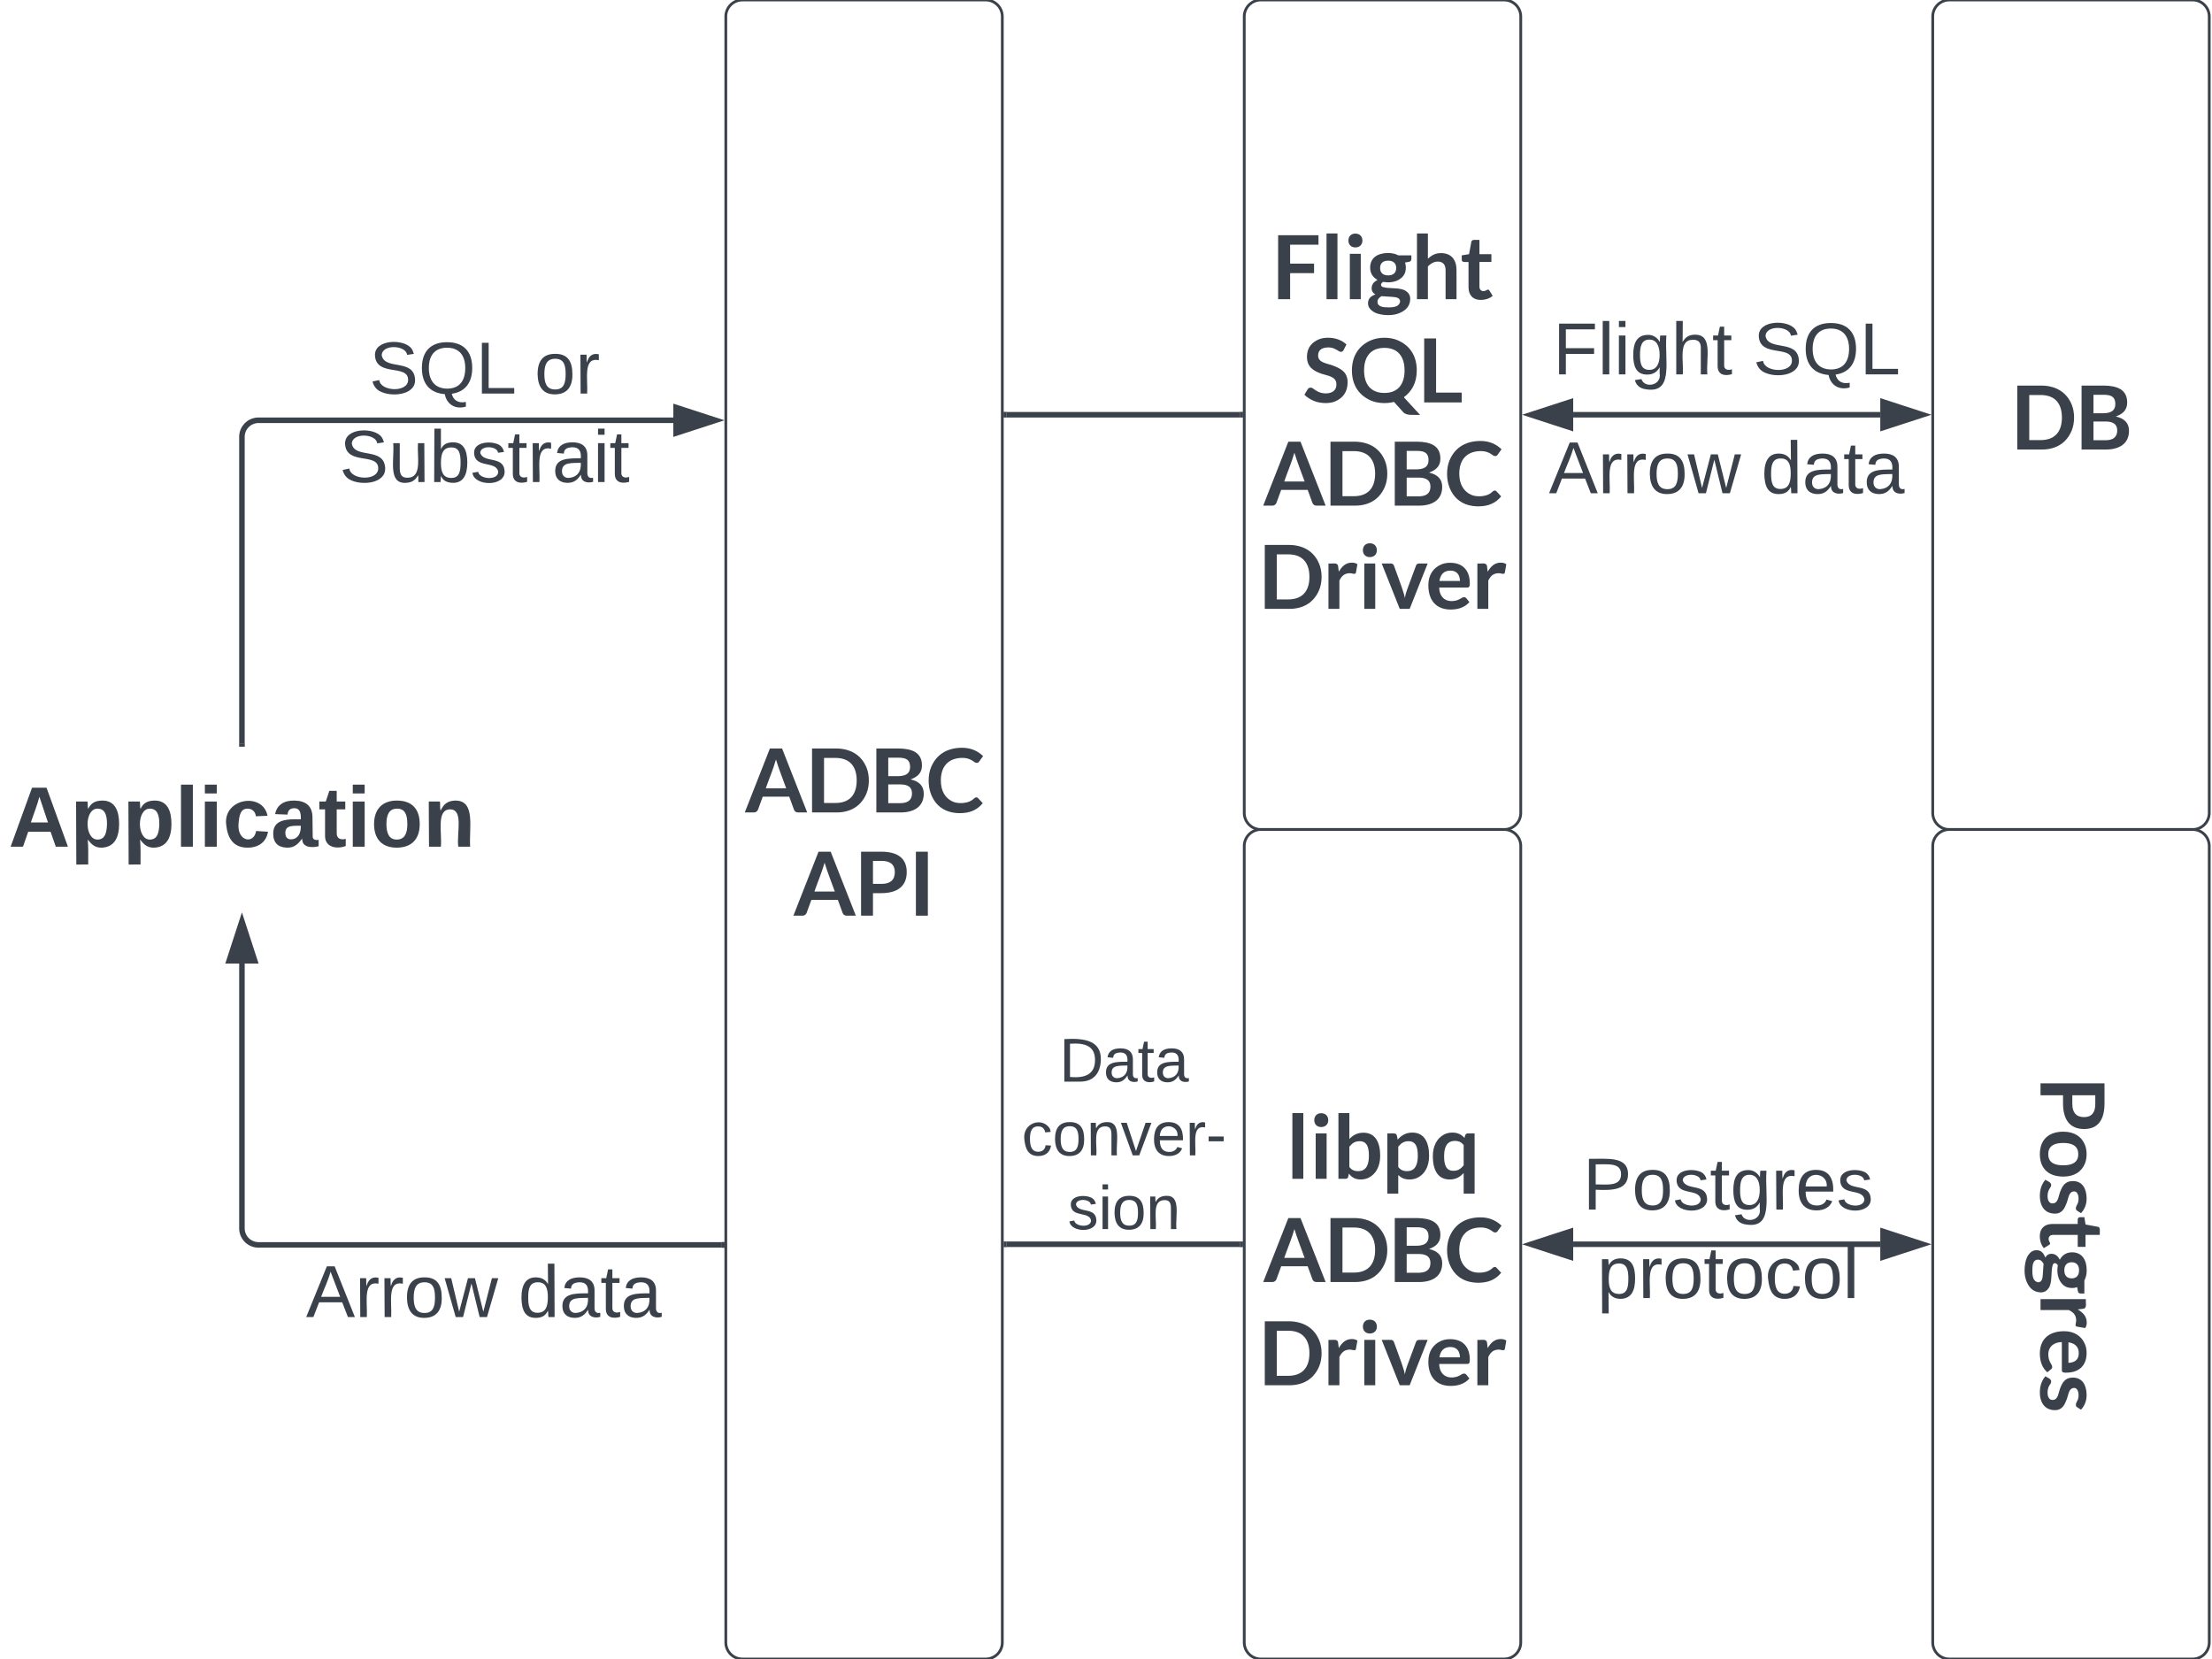 <svg xmlns="http://www.w3.org/2000/svg" xmlns:xlink="http://www.w3.org/1999/xlink" xmlns:lucid="lucid" width="800" height="600"><g transform="translate(0 0)" lucid:page-tab-id="fKyXq-xLtJEi"><path d="M0 0h800v600H0z" fill="#fff"/><path d="M262.5 6a6 6 0 0 1 6-6h88a6 6 0 0 1 6 6v588a6 6 0 0 1-6 6h-88a6 6 0 0 1-6-6z" stroke="#3a414a" fill="#fff"/><use xlink:href="#a" transform="matrix(1,0,0,1,267.5,5) translate(1.763 288.832)"/><use xlink:href="#b" transform="matrix(1,0,0,1,267.5,5) translate(19.349 326.165)"/><path d="M450 6a6 6 0 0 1 6-6h88a6 6 0 0 1 6 6v288a6 6 0 0 1-6 6h-88a6 6 0 0 1-6-6z" stroke="#3a414a" fill="#fff"/><use xlink:href="#c" transform="matrix(1,0,0,1,455,5) translate(4.921 103.207)"/><use xlink:href="#d" transform="matrix(1,0,0,1,455,5) translate(16.176 140.54)"/><use xlink:href="#e" transform="matrix(1,0,0,1,455,5) translate(1.763 177.873)"/><use xlink:href="#f" transform="matrix(1,0,0,1,455,5) translate(0.091 215.207)"/><path d="M699 6a6 6 0 0 1 6-6h88a6 6 0 0 1 6 6v288a6 6 0 0 1-6 6h-88a6 6 0 0 1-6-6z" stroke="#3a414a" fill="#fff"/><use xlink:href="#g" transform="matrix(1,0,0,1,704,5) translate(23.238 157.582)"/><path d="M0 276a6 6 0 0 1 6-6h163a6 6 0 0 1 6 6v48a6 6 0 0 1-6 6H6a6 6 0 0 1-6-6z" stroke="#000" stroke-opacity="0" stroke-width="2" fill="#fff" fill-opacity="0"/><use xlink:href="#h" transform="matrix(1,0,0,1,5,275) translate(-1.932 31.222)"/><path d="M87.5 269.04V158a6 6 0 0 1 6-6h150.02" stroke="#3a414a" stroke-width="2" fill="none"/><path d="M88.5 270.04h-2V269h2z" stroke="#3a414a" stroke-width=".05" fill="#3a414a"/><path d="M258.78 152l-14.26 4.64v-9.28z" stroke="#3a414a" stroke-width="2" fill="#3a414a"/><path d="M261.06 450.23H93.5a6 6 0 0 1-6-6v-95.76" stroke="#3a414a" stroke-width="2" fill="none"/><path d="M262.06 451.23h-1.03v-2h1.03z" stroke="#3a414a" stroke-width=".05" fill="#3a414a"/><path d="M87.5 333.2l4.64 14.27h-9.28z" stroke="#3a414a" stroke-width="2" fill="#3a414a"/><path d="M62.75 118a6 6 0 0 1 6-6h212.5a6 6 0 0 1 6 6v62a6 6 0 0 1-6 6H68.75a6 6 0 0 1-6-6z" stroke="#000" stroke-opacity="0" stroke-width="2" fill="#fff" fill-opacity="0"/><use xlink:href="#i" transform="matrix(1,0,0,1,67.75,117) translate(65.796 25.333)"/><use xlink:href="#j" transform="matrix(1,0,0,1,67.75,117) translate(125.574 25.333)"/><use xlink:href="#k" transform="matrix(1,0,0,1,67.75,117) translate(54.981 57.333)"/><path d="M100 456a6 6 0 0 1 6-6h138a6 6 0 0 1 6 6v13a6 6 0 0 1-6 6H106a6 6 0 0 1-6-6z" stroke="#000" stroke-opacity="0" stroke-width="2" fill="#fff" fill-opacity="0"/><use xlink:href="#l" transform="matrix(1,0,0,1,105,455) translate(5.667 21.333)"/><use xlink:href="#m" transform="matrix(1,0,0,1,105,455) translate(82.481 21.333)"/><path d="M450 306a6 6 0 0 1 6-6h88a6 6 0 0 1 6 6v288a6 6 0 0 1-6 6h-88a6 6 0 0 1-6-6z" stroke="#3a414a" fill="#fff"/><use xlink:href="#n" transform="matrix(1,0,0,1,455,305) translate(10.039 121.332)"/><use xlink:href="#o" transform="matrix(1,0,0,1,455,305) translate(1.763 158.665)"/><use xlink:href="#f" transform="matrix(1,0,0,1,455,305) translate(0.091 195.998)"/><path d="M699 306a6 6 0 0 1 6-6h88a6 6 0 0 1 6 6v288a6 6 0 0 1-6 6h-88a6 6 0 0 1-6-6z" stroke="#3a414a" fill="#fff"/><use xlink:href="#p" transform="matrix(6.123233995736766e-17,1,-1,6.123233995736766e-17,794,305) translate(84.333 56.019)"/><path d="M568.97 150h111.06" stroke="#3a414a" stroke-width="2" fill="none"/><path d="M553.7 150l14.27-4.64v9.28zM695.3 150l-14.27 4.64v-9.28z" stroke="#3a414a" stroke-width="2" fill="#3a414a"/><path d="M568.97 450h111.06" stroke="#3a414a" stroke-width="2" fill="none"/><path d="M553.7 450l14.27-4.64v9.28zM695.3 450l-14.27 4.64v-9.28z" stroke="#3a414a" stroke-width="2" fill="#3a414a"/><path d="M549 113a6 6 0 0 1 6-6h138a6 6 0 0 1 6 6v31a6 6 0 0 1-6 6H555a6 6 0 0 1-6-6z" stroke="#000" stroke-opacity="0" stroke-width="2" fill="#fff" fill-opacity="0"/><use xlink:href="#q" transform="matrix(1,0,0,1,554,112) translate(7.648 23.396)"/><use xlink:href="#r" transform="matrix(1,0,0,1,554,112) translate(80.019 23.396)"/><path d="M549 156a6 6 0 0 1 6-6h138a6 6 0 0 1 6 6v31a6 6 0 0 1-6 6H555a6 6 0 0 1-6-6z" stroke="#000" stroke-opacity="0" stroke-width="2" fill="#fff" fill-opacity="0"/><use xlink:href="#l" transform="matrix(1,0,0,1,554,155) translate(6.167 23.396)"/><use xlink:href="#m" transform="matrix(1,0,0,1,554,155) translate(82.981 23.396)"/><path d="M550 406a6 6 0 0 1 6-6h137a6 6 0 0 1 6 6v86.88a6 6 0 0 1-6 6H556a6 6 0 0 1-6-6z" stroke="#000" stroke-opacity="0" stroke-width="2" fill="#fff" fill-opacity="0"/><g><use xlink:href="#s" transform="matrix(1,0,0,1,555,405) translate(17.444 32.458)"/><use xlink:href="#t" transform="matrix(1,0,0,1,555,405) translate(22.667 64.458)"/></g><path d="M448.54 150h-84.6" stroke="#3a414a" stroke-width="2" fill="none"/><path d="M449.54 151h-1.03v-2h1.04zM363.97 151h-1.03v-2h1.03z" stroke="#3a414a" stroke-width=".05" fill="#3a414a"/><path d="M448.54 450h-84.56" stroke="#3a414a" stroke-width="2" fill="none"/><path d="M449.54 451h-1.03v-2h1.04zM364 451H363v-2H364z" stroke="#3a414a" stroke-width=".05" fill="#3a414a"/><path d="M362.5 368.78a6 6 0 0 1 6-6H444a6 6 0 0 1 6 6v87.44a6 6 0 0 1-6 6h-75.5a6 6 0 0 1-6-6z" stroke="#000" stroke-opacity="0" stroke-width="2" fill="#fff" fill-opacity="0"/><g><use xlink:href="#u" transform="matrix(1,0,0,1,367.5,367.781) translate(15.574 23.403)"/><use xlink:href="#v" transform="matrix(1,0,0,1,367.5,367.781) translate(2.025 50.069)"/><use xlink:href="#w" transform="matrix(1,0,0,1,367.5,367.781) translate(18.66 76.736)"/></g><defs><path fill="#3a414a" d="M1417 0h-208c-47 1-77-28-90-61l-108-295H412L304-61c-11 30-46 61-89 61H6l568-1446h275zM481-546h461c-77-218-163-424-231-651-66 230-154 432-230 651" id="x"/><path fill="#3a414a" d="M1377-1015c71 172 71 412 0 584C1271-174 1052 0 698 0H146v-1446h552c353 6 574 175 679 431zM698-214c307-9 457-198 457-509s-150-500-457-509H417v1018h281" id="y"/><path fill="#3a414a" d="M1177-1061c0 181-116 262-257 314 199 45 298 152 298 322C1218-130 997 0 692 0H146v-1446h499c307 3 532 89 532 385zM952-431c0-152-108-202-265-203H415v424h273c163-1 264-65 264-221zm-43-598c0-163-94-209-264-209H415v418h215c168-1 279-50 279-209" id="z"/><path fill="#3a414a" d="M1284-209C1170-69 1008 19 759 16c-347-4-553-182-649-442-66-178-66-423 6-596 108-261 330-435 688-440 220-3 375 79 488 188l-90 125c-16 32-68 39-102 12-71-55-162-101-298-96-304 11-465 201-465 510 0 241 101 401 267 477 125 58 330 39 424-24 42-17 97-111 150-54" id="A"/><g id="a"><use transform="matrix(0.016,0,0,0.016,0,0)" xlink:href="#x"/><use transform="matrix(0.016,0,0,0.016,22.089,0)" xlink:href="#y"/><use transform="matrix(0.016,0,0,0.016,45.344,0)" xlink:href="#z"/><use transform="matrix(0.016,0,0,0.016,65.613,0)" xlink:href="#A"/></g><path fill="#3a414a" d="M1187-985c0 329-222 471-561 476H424V0H155v-1446h471c337 4 561 134 561 461zm-269 0c0-176-112-253-292-253H424v519h202c184-1 292-85 292-266" id="B"/><path fill="#3a414a" d="M449 0H179v-1446h270V0" id="C"/><g id="b"><use transform="matrix(0.016,0,0,0.016,0,0)" xlink:href="#x"/><use transform="matrix(0.016,0,0,0.016,22.089,0)" xlink:href="#B"/><use transform="matrix(0.016,0,0,0.016,41.533,0)" xlink:href="#C"/></g><path fill="#3a414a" d="M1058-1446v214H417v428h541v215H417V0H146v-1446h912" id="D"/><path fill="#3a414a" d="M395-1486V0H148v-1486h247" id="E"/><path fill="#3a414a" d="M395-1026V0H148v-1026h247zm-123-457c96 0 160 62 160 158 0 94-65 155-160 155-93 0-156-62-156-155 0-95 61-158 156-158" id="F"/><path fill="#3a414a" d="M247-436C153-487 80-575 80-712c0-228 174-332 407-332 92 0 169 20 230 53h295c-4 63 19 133-53 146l-92 17c30 74 25 184-9 254-72 146-265 223-484 183-51 27-68 81-20 111 145 54 395 5 528 91 60 38 108 95 104 193-8 182-136 275-286 326-172 59-444 28-556-52C83 234 32 179 32 90c0-112 77-164 166-199-49-28-87-70-84-147 4-94 65-143 133-180zm247 621c132 0 252-20 264-139-10-98-129-93-228-102-63-6-132-5-191-13-47 27-93 62-93 127 0 112 123 127 248 127zM305-706c0 111 68 168 182 168s182-56 182-168c0-107-68-165-182-165s-182 58-182 165" id="G"/><path fill="#3a414a" d="M605-850c-102 1-168 52-226 108V0H132v-1486h247v571c76-69 161-129 301-127 234 4 346 154 346 389V0H779v-653c0-121-55-198-174-197" id="H"/><path fill="#3a414a" d="M738-75c-64 55-158 90-269 91-176 2-277-109-277-284v-573c-65-4-153 21-153-52v-98l165-27 52-280c10-66 115-35 183-42v323h270v176H439v556c-1 59 32 101 88 102 48 1 68-25 104-34 19 1 25 9 33 22" id="I"/><g id="c"><use transform="matrix(0.016,0,0,0.016,0,0)" xlink:href="#D"/><use transform="matrix(0.016,0,0,0.016,17.469,0)" xlink:href="#E"/><use transform="matrix(0.016,0,0,0.016,25.9,0)" xlink:href="#F"/><use transform="matrix(0.016,0,0,0.016,34.331,0)" xlink:href="#G"/><use transform="matrix(0.016,0,0,0.016,50.431,0)" xlink:href="#H"/><use transform="matrix(0.016,0,0,0.016,68.118,0)" xlink:href="#I"/></g><path fill="#3a414a" d="M519-204c146 0 246-70 241-211-6-175-195-185-333-232-183-63-339-153-333-400 5-199 120-319 272-380 126-51 311-44 437 5 72 27 133 64 184 112l-66 127c-15 40-64 51-105 25-64-41-136-87-246-85-132 3-224 54-224 182 0 167 202 176 334 227 173 67 333 144 333 381 0 227-120 364-289 433-138 56-353 39-478-16-80-35-154-80-210-138l78-129c23-34 74-43 115-13 73 54 157 112 290 112" id="J"/><path fill="#3a414a" d="M1017-12C856 33 646 21 502-40 246-150 67-370 67-723c0-352 179-575 435-683 175-74 424-75 598 0 256 109 433 330 433 683 0 290-121 480-292 606l367 400c-141-8-303 23-379-61zM801-214c307 0 456-198 456-509s-149-510-456-510c-308 0-459 198-459 510s152 509 459 509" id="K"/><path fill="#3a414a" d="M415-222h579V0H146v-1446h269v1224" id="L"/><g id="d"><use transform="matrix(0.016,0,0,0.016,0,0)" xlink:href="#J"/><use transform="matrix(0.016,0,0,0.016,16.691,0)" xlink:href="#K"/><use transform="matrix(0.016,0,0,0.016,41.564,0)" xlink:href="#L"/></g><g id="e"><use transform="matrix(0.016,0,0,0.016,0,0)" xlink:href="#x"/><use transform="matrix(0.016,0,0,0.016,22.089,0)" xlink:href="#y"/><use transform="matrix(0.016,0,0,0.016,45.344,0)" xlink:href="#z"/><use transform="matrix(0.016,0,0,0.016,65.613,0)" xlink:href="#A"/></g><path fill="#3a414a" d="M604-806c-122 5-180 74-225 167V0H132v-1026c83 11 206-35 218 62l15 124c63-106 147-205 295-205 51 0 93 12 126 35l-32 185c-4 23-15 33-40 33-33 0-65-16-110-14" id="M"/><path fill="#3a414a" d="M646 0H422L14-1026h205c36-1 62 20 71 46 75 215 159 421 226 642 9 30 15 61 21 92 13-66 27-126 50-186l203-548c9-25 34-46 68-46h195" id="N"/><path fill="#3a414a" d="M991-153C899-47 760 15 568 15 237 15 63-197 63-535c0-237 116-392 287-467 61-27 129-40 206-40 287 0 444 174 444 465 0 54-3 95-57 95H309c4 226 158 349 385 292 52-13 93-39 132-62 32-19 73-16 93 9zM778-631c-4-143-73-234-217-234-154 0-226 95-247 234h464" id="O"/><g id="f"><use transform="matrix(0.016,0,0,0.016,0,0)" xlink:href="#y"/><use transform="matrix(0.016,0,0,0.016,23.256,0)" xlink:href="#M"/><use transform="matrix(0.016,0,0,0.016,35.964,0)" xlink:href="#F"/><use transform="matrix(0.016,0,0,0.016,44.396,0)" xlink:href="#N"/><use transform="matrix(0.016,0,0,0.016,60.48,0)" xlink:href="#O"/><use transform="matrix(0.016,0,0,0.016,77.109,0)" xlink:href="#M"/></g><g id="g"><use transform="matrix(0.016,0,0,0.016,0,0)" xlink:href="#y"/><use transform="matrix(0.016,0,0,0.016,23.256,0)" xlink:href="#z"/></g><path fill="#3a414a" d="M199 0l-22-63H83L61 0H9l90-248h61L250 0h-51zm-33-102l-36-108c-10 38-24 72-36 108h72" id="P"/><path fill="#3a414a" d="M135-194c53 0 70 44 70 98 0 56-19 98-73 100-31 1-45-17-59-34 3 33 2 69 2 105H25l-1-265h48c2 10 0 23 3 31 11-24 29-35 60-35zM114-30c33 0 39-31 40-66 0-38-9-64-40-64-56 0-55 130 0 130" id="Q"/><path fill="#3a414a" d="M25 0v-261h50V0H25" id="R"/><path fill="#3a414a" d="M25-224v-37h50v37H25zM25 0v-190h50V0H25" id="S"/><path fill="#3a414a" d="M190-63c-7 42-38 67-86 67-59 0-84-38-90-98-12-110 154-137 174-36l-49 2c-2-19-15-32-35-32-30 0-35 28-38 64-6 74 65 87 74 30" id="T"/><path fill="#3a414a" d="M133-34C117-15 103 5 69 4 32 3 11-16 11-54c-1-60 55-63 116-61 1-26-3-47-28-47-18 1-26 9-28 27l-52-2c7-38 36-58 82-57s74 22 75 68l1 82c-1 14 12 18 25 15v27c-30 8-71 5-69-32zm-48 3c29 0 43-24 42-57-32 0-66-3-65 30 0 17 8 27 23 27" id="U"/><path fill="#3a414a" d="M115-3C79 11 28 4 28-45v-112H4v-33h27l15-45h31v45h36v33H77v99c-1 23 16 31 38 25v30" id="V"/><path fill="#3a414a" d="M110-194c64 0 96 36 96 99 0 64-35 99-97 99-61 0-95-36-95-99 0-62 34-99 96-99zm-1 164c35 0 45-28 45-65 0-40-10-65-43-65-34 0-45 26-45 65 0 36 10 65 43 65" id="W"/><path fill="#3a414a" d="M135-194c87-1 58 113 63 194h-50c-7-57 23-157-34-157-59 0-34 97-39 157H25l-1-190h47c2 12-1 28 3 38 12-26 28-41 61-42" id="X"/><g id="h"><use transform="matrix(0.086,0,0,0.086,0,0)" xlink:href="#P"/><use transform="matrix(0.086,0,0,0.086,22.383,0)" xlink:href="#Q"/><use transform="matrix(0.086,0,0,0.086,41.309,0)" xlink:href="#Q"/><use transform="matrix(0.086,0,0,0.086,60.235,0)" xlink:href="#R"/><use transform="matrix(0.086,0,0,0.086,68.877,0)" xlink:href="#S"/><use transform="matrix(0.086,0,0,0.086,77.519,0)" xlink:href="#T"/><use transform="matrix(0.086,0,0,0.086,94.802,0)" xlink:href="#U"/><use transform="matrix(0.086,0,0,0.086,112.086,0)" xlink:href="#V"/><use transform="matrix(0.086,0,0,0.086,122.37,0)" xlink:href="#S"/><use transform="matrix(0.086,0,0,0.086,131.012,0)" xlink:href="#W"/><use transform="matrix(0.086,0,0,0.086,149.938,0)" xlink:href="#X"/></g><path fill="#3a414a" d="M185-189c-5-48-123-54-124 2 14 75 158 14 163 119 3 78-121 87-175 55-17-10-28-26-33-46l33-7c5 56 141 63 141-1 0-78-155-14-162-118-5-82 145-84 179-34 5 7 8 16 11 25" id="Y"/><path fill="#3a414a" d="M140-251c81 0 123 46 123 126C263-53 228-8 163 1c7 30 30 48 69 40v23c-55 16-95-15-103-61C56-3 17-48 17-125c0-80 42-126 123-126zm0 227c63 0 89-41 89-101s-29-99-89-99c-61 0-89 39-89 99S79-25 140-24" id="Z"/><path fill="#3a414a" d="M30 0v-248h33v221h125V0H30" id="aa"/><g id="i"><use transform="matrix(0.074,0,0,0.074,0,0)" xlink:href="#Y"/><use transform="matrix(0.074,0,0,0.074,17.778,0)" xlink:href="#Z"/><use transform="matrix(0.074,0,0,0.074,38.519,0)" xlink:href="#aa"/></g><path fill="#3a414a" d="M100-194c62-1 85 37 85 99 1 63-27 99-86 99S16-35 15-95c0-66 28-99 85-99zM99-20c44 1 53-31 53-75 0-43-8-75-51-75s-53 32-53 75 10 74 51 75" id="ab"/><path fill="#3a414a" d="M114-163C36-179 61-72 57 0H25l-1-190h30c1 12-1 29 2 39 6-27 23-49 58-41v29" id="ac"/><g id="j"><use transform="matrix(0.074,0,0,0.074,0,0)" xlink:href="#ab"/><use transform="matrix(0.074,0,0,0.074,14.815,0)" xlink:href="#ac"/></g><path fill="#3a414a" d="M84 4C-5 8 30-112 23-190h32v120c0 31 7 50 39 49 72-2 45-101 50-169h31l1 190h-30c-1-10 1-25-2-33-11 22-28 36-60 37" id="ad"/><path fill="#3a414a" d="M115-194c53 0 69 39 70 98 0 66-23 100-70 100C84 3 66-7 56-30L54 0H23l1-261h32v101c10-23 28-34 59-34zm-8 174c40 0 45-34 45-75 0-40-5-75-45-74-42 0-51 32-51 76 0 43 10 73 51 73" id="ae"/><path fill="#3a414a" d="M135-143c-3-34-86-38-87 0 15 53 115 12 119 90S17 21 10-45l28-5c4 36 97 45 98 0-10-56-113-15-118-90-4-57 82-63 122-42 12 7 21 19 24 35" id="af"/><path fill="#3a414a" d="M59-47c-2 24 18 29 38 22v24C64 9 27 4 27-40v-127H5v-23h24l9-43h21v43h35v23H59v120" id="ag"/><path fill="#3a414a" d="M141-36C126-15 110 5 73 4 37 3 15-17 15-53c-1-64 63-63 125-63 3-35-9-54-41-54-24 1-41 7-42 31l-33-3c5-37 33-52 76-52 45 0 72 20 72 64v82c-1 20 7 32 28 27v20c-31 9-61-2-59-35zM48-53c0 20 12 33 32 33 41-3 63-29 60-74-43 2-92-5-92 41" id="ah"/><path fill="#3a414a" d="M24-231v-30h32v30H24zM24 0v-190h32V0H24" id="ai"/><g id="k"><use transform="matrix(0.074,0,0,0.074,0,0)" xlink:href="#Y"/><use transform="matrix(0.074,0,0,0.074,17.778,0)" xlink:href="#ad"/><use transform="matrix(0.074,0,0,0.074,32.593,0)" xlink:href="#ae"/><use transform="matrix(0.074,0,0,0.074,47.407,0)" xlink:href="#af"/><use transform="matrix(0.074,0,0,0.074,60.741,0)" xlink:href="#ag"/><use transform="matrix(0.074,0,0,0.074,68.148,0)" xlink:href="#ac"/><use transform="matrix(0.074,0,0,0.074,76.963,0)" xlink:href="#ah"/><use transform="matrix(0.074,0,0,0.074,91.778,0)" xlink:href="#ai"/><use transform="matrix(0.074,0,0,0.074,97.63,0)" xlink:href="#ag"/></g><path fill="#3a414a" d="M205 0l-28-72H64L36 0H1l101-248h38L239 0h-34zm-38-99l-47-123c-12 45-31 82-46 123h93" id="aj"/><path fill="#3a414a" d="M206 0h-36l-40-164L89 0H53L-1-190h32L70-26l43-164h34l41 164 42-164h31" id="ak"/><g id="l"><use transform="matrix(0.074,0,0,0.074,0,0)" xlink:href="#aj"/><use transform="matrix(0.074,0,0,0.074,17.778,0)" xlink:href="#ac"/><use transform="matrix(0.074,0,0,0.074,26.593,0)" xlink:href="#ac"/><use transform="matrix(0.074,0,0,0.074,35.407,0)" xlink:href="#ab"/><use transform="matrix(0.074,0,0,0.074,50.222,0)" xlink:href="#ak"/></g><path fill="#3a414a" d="M85-194c31 0 48 13 60 33l-1-100h32l1 261h-30c-2-10 0-23-3-31C134-8 116 4 85 4 32 4 16-35 15-94c0-66 23-100 70-100zm9 24c-40 0-46 34-46 75 0 40 6 74 45 74 42 0 51-32 51-76 0-42-9-74-50-73" id="al"/><g id="m"><use transform="matrix(0.074,0,0,0.074,0,0)" xlink:href="#al"/><use transform="matrix(0.074,0,0,0.074,14.815,0)" xlink:href="#ah"/><use transform="matrix(0.074,0,0,0.074,29.63,0)" xlink:href="#ag"/><use transform="matrix(0.074,0,0,0.074,37.037,0)" xlink:href="#ah"/></g><path fill="#3a414a" d="M638 15c-134 0-208-58-269-132-10 52-5 117-71 117H135v-1486h247v586c77-79 169-142 318-142 277 0 379 230 379 521 0 241-97 412-259 495-54 27-115 41-182 41zm186-536c0-181-37-329-209-329-117 0-175 55-233 124v460c48 61 104 93 199 93 187 0 243-152 243-348" id="am"/><path fill="#3a414a" d="M635 15C514 15 442-25 379-85v420H132v-1361c64 5 145-11 192 11 33 24 28 86 42 129 78-86 174-159 331-159 277 0 379 232 379 524 0 241-96 412-258 495-54 27-116 41-183 41zm186-536c0-181-37-329-209-329-117 0-175 55-233 124v460c48 60 104 93 198 93 188 0 244-152 244-348" id="an"/><path fill="#3a414a" d="M502-1045c133 0 212 52 276 121 10-48 14-102 76-102h151V335H758v-464C682-50 591 15 441 15 163 15 61-217 61-510c0-241 98-411 259-494 54-27 115-41 182-41zM316-510c0 181 36 329 209 329 118 0 173-54 233-123v-460c-48-59-104-93-198-93-188 0-244 151-244 347" id="ao"/><g id="n"><use transform="matrix(0.016,0,0,0.016,0,0)" xlink:href="#E"/><use transform="matrix(0.016,0,0,0.016,8.431,0)" xlink:href="#F"/><use transform="matrix(0.016,0,0,0.016,16.862,0)" xlink:href="#am"/><use transform="matrix(0.016,0,0,0.016,34.596,0)" xlink:href="#an"/><use transform="matrix(0.016,0,0,0.016,52.189,0)" xlink:href="#ao"/></g><g id="o"><use transform="matrix(0.016,0,0,0.016,0,0)" xlink:href="#x"/><use transform="matrix(0.016,0,0,0.016,22.089,0)" xlink:href="#y"/><use transform="matrix(0.016,0,0,0.016,45.344,0)" xlink:href="#z"/><use transform="matrix(0.016,0,0,0.016,65.613,0)" xlink:href="#A"/></g><path fill="#3a414a" d="M361-1005c121-49 297-49 417 0 184 74 298 236 298 490 0 330-178 530-506 530C241 15 61-185 61-515c0-254 115-416 300-490zm-45 492c0 201 65 338 254 338 188 0 251-137 251-338s-63-340-251-340c-189 0-254 139-254 340" id="ap"/><path fill="#3a414a" d="M254-198c95 60 334 64 323-83-9-119-156-122-253-159C192-490 72-550 72-729c0-214 163-309 387-313 145-3 264 55 338 127-26 36-45 82-77 111-69 21-111-33-176-48-103-23-247 0-238 102 11 114 156 118 251 155 126 49 251 100 251 270C808-59 575 48 294 6 192-9 106-54 42-110c28-39 43-95 83-120 49-31 96 11 129 32" id="aq"/><g id="p"><use transform="matrix(0.016,0,0,0.016,0,0)" xlink:href="#B"/><use transform="matrix(0.016,0,0,0.016,18.978,0)" xlink:href="#ap"/><use transform="matrix(0.016,0,0,0.016,36.664,0)" xlink:href="#aq"/><use transform="matrix(0.016,0,0,0.016,50.26,0)" xlink:href="#I"/><use transform="matrix(0.016,0,0,0.016,62.3,0)" xlink:href="#G"/><use transform="matrix(0.016,0,0,0.016,78.4,0)" xlink:href="#M"/><use transform="matrix(0.016,0,0,0.016,91.109,0)" xlink:href="#O"/><use transform="matrix(0.016,0,0,0.016,107.738,0)" xlink:href="#aq"/></g><path fill="#3a414a" d="M63-220v92h138v28H63V0H30v-248h175v28H63" id="ar"/><path fill="#3a414a" d="M24 0v-261h32V0H24" id="as"/><path fill="#3a414a" d="M177-190C167-65 218 103 67 71c-23-6-38-20-44-43l32-5c15 47 100 32 89-28v-30C133-14 115 1 83 1 29 1 15-40 15-95c0-56 16-97 71-98 29-1 48 16 59 35 1-10 0-23 2-32h30zM94-22c36 0 50-32 50-73 0-42-14-75-50-75-39 0-46 34-46 75s6 73 46 73" id="at"/><path fill="#3a414a" d="M106-169C34-169 62-67 57 0H25v-261h32l-1 103c12-21 28-36 61-36 89 0 53 116 60 194h-32v-121c2-32-8-49-39-48" id="au"/><g id="q"><use transform="matrix(0.074,0,0,0.074,0,0)" xlink:href="#ar"/><use transform="matrix(0.074,0,0,0.074,16.222,0)" xlink:href="#as"/><use transform="matrix(0.074,0,0,0.074,22.074,0)" xlink:href="#ai"/><use transform="matrix(0.074,0,0,0.074,27.926,0)" xlink:href="#at"/><use transform="matrix(0.074,0,0,0.074,42.741,0)" xlink:href="#au"/><use transform="matrix(0.074,0,0,0.074,57.556,0)" xlink:href="#ag"/></g><g id="r"><use transform="matrix(0.074,0,0,0.074,0,0)" xlink:href="#Y"/><use transform="matrix(0.074,0,0,0.074,17.778,0)" xlink:href="#Z"/><use transform="matrix(0.074,0,0,0.074,38.519,0)" xlink:href="#aa"/></g><path fill="#3a414a" d="M30-248c87 1 191-15 191 75 0 78-77 80-158 76V0H30v-248zm33 125c57 0 124 11 124-50 0-59-68-47-124-48v98" id="av"/><path fill="#3a414a" d="M100-194c63 0 86 42 84 106H49c0 40 14 67 53 68 26 1 43-12 49-29l28 8c-11 28-37 45-77 45C44 4 14-33 15-96c1-61 26-98 85-98zm52 81c6-60-76-77-97-28-3 7-6 17-6 28h103" id="aw"/><g id="s"><use transform="matrix(0.074,0,0,0.074,0,0)" xlink:href="#av"/><use transform="matrix(0.074,0,0,0.074,17.778,0)" xlink:href="#ab"/><use transform="matrix(0.074,0,0,0.074,32.593,0)" xlink:href="#af"/><use transform="matrix(0.074,0,0,0.074,45.926,0)" xlink:href="#ag"/><use transform="matrix(0.074,0,0,0.074,53.333,0)" xlink:href="#at"/><use transform="matrix(0.074,0,0,0.074,68.148,0)" xlink:href="#ac"/><use transform="matrix(0.074,0,0,0.074,76.963,0)" xlink:href="#aw"/><use transform="matrix(0.074,0,0,0.074,91.778,0)" xlink:href="#af"/></g><path fill="#3a414a" d="M115-194c55 1 70 41 70 98S169 2 115 4C84 4 66-9 55-30l1 105H24l-1-265h31l2 30c10-21 28-34 59-34zm-8 174c40 0 45-34 45-75s-6-73-45-74c-42 0-51 32-51 76 0 43 10 73 51 73" id="ax"/><path fill="#3a414a" d="M96-169c-40 0-48 33-48 73s9 75 48 75c24 0 41-14 43-38l32 2c-6 37-31 61-74 61-59 0-76-41-82-99-10-93 101-131 147-64 4 7 5 14 7 22l-32 3c-4-21-16-35-41-35" id="ay"/><g id="t"><use transform="matrix(0.074,0,0,0.074,0,0)" xlink:href="#ax"/><use transform="matrix(0.074,0,0,0.074,14.815,0)" xlink:href="#ac"/><use transform="matrix(0.074,0,0,0.074,23.63,0)" xlink:href="#ab"/><use transform="matrix(0.074,0,0,0.074,38.444,0)" xlink:href="#ag"/><use transform="matrix(0.074,0,0,0.074,45.852,0)" xlink:href="#ab"/><use transform="matrix(0.074,0,0,0.074,60.667,0)" xlink:href="#ay"/><use transform="matrix(0.074,0,0,0.074,74,0)" xlink:href="#ab"/><use transform="matrix(0.074,0,0,0.074,88.815,0)" xlink:href="#as"/></g><path fill="#3a414a" d="M30-248c118-7 216 8 213 122C240-48 200 0 122 0H30v-248zM63-27c89 8 146-16 146-99s-60-101-146-95v194" id="az"/><g id="u"><use transform="matrix(0.062,0,0,0.062,0,0)" xlink:href="#az"/><use transform="matrix(0.062,0,0,0.062,15.988,0)" xlink:href="#ah"/><use transform="matrix(0.062,0,0,0.062,28.333,0)" xlink:href="#ag"/><use transform="matrix(0.062,0,0,0.062,34.506,0)" xlink:href="#ah"/></g><path fill="#3a414a" d="M117-194c89-4 53 116 60 194h-32v-121c0-31-8-49-39-48C34-167 62-67 57 0H25l-1-190h30c1 10-1 24 2 32 11-22 29-35 61-36" id="aA"/><path fill="#3a414a" d="M108 0H70L1-190h34L89-25l56-165h34" id="aB"/><path fill="#3a414a" d="M16-82v-28h88v28H16" id="aC"/><g id="v"><use transform="matrix(0.062,0,0,0.062,0,0)" xlink:href="#ay"/><use transform="matrix(0.062,0,0,0.062,11.111,0)" xlink:href="#ab"/><use transform="matrix(0.062,0,0,0.062,23.457,0)" xlink:href="#aA"/><use transform="matrix(0.062,0,0,0.062,35.802,0)" xlink:href="#aB"/><use transform="matrix(0.062,0,0,0.062,46.914,0)" xlink:href="#aw"/><use transform="matrix(0.062,0,0,0.062,59.259,0)" xlink:href="#ac"/><use transform="matrix(0.062,0,0,0.062,66.605,0)" xlink:href="#aC"/></g><g id="w"><use transform="matrix(0.062,0,0,0.062,0,0)" xlink:href="#af"/><use transform="matrix(0.062,0,0,0.062,11.111,0)" xlink:href="#ai"/><use transform="matrix(0.062,0,0,0.062,15.988,0)" xlink:href="#ab"/><use transform="matrix(0.062,0,0,0.062,28.333,0)" xlink:href="#aA"/></g></defs></g></svg>